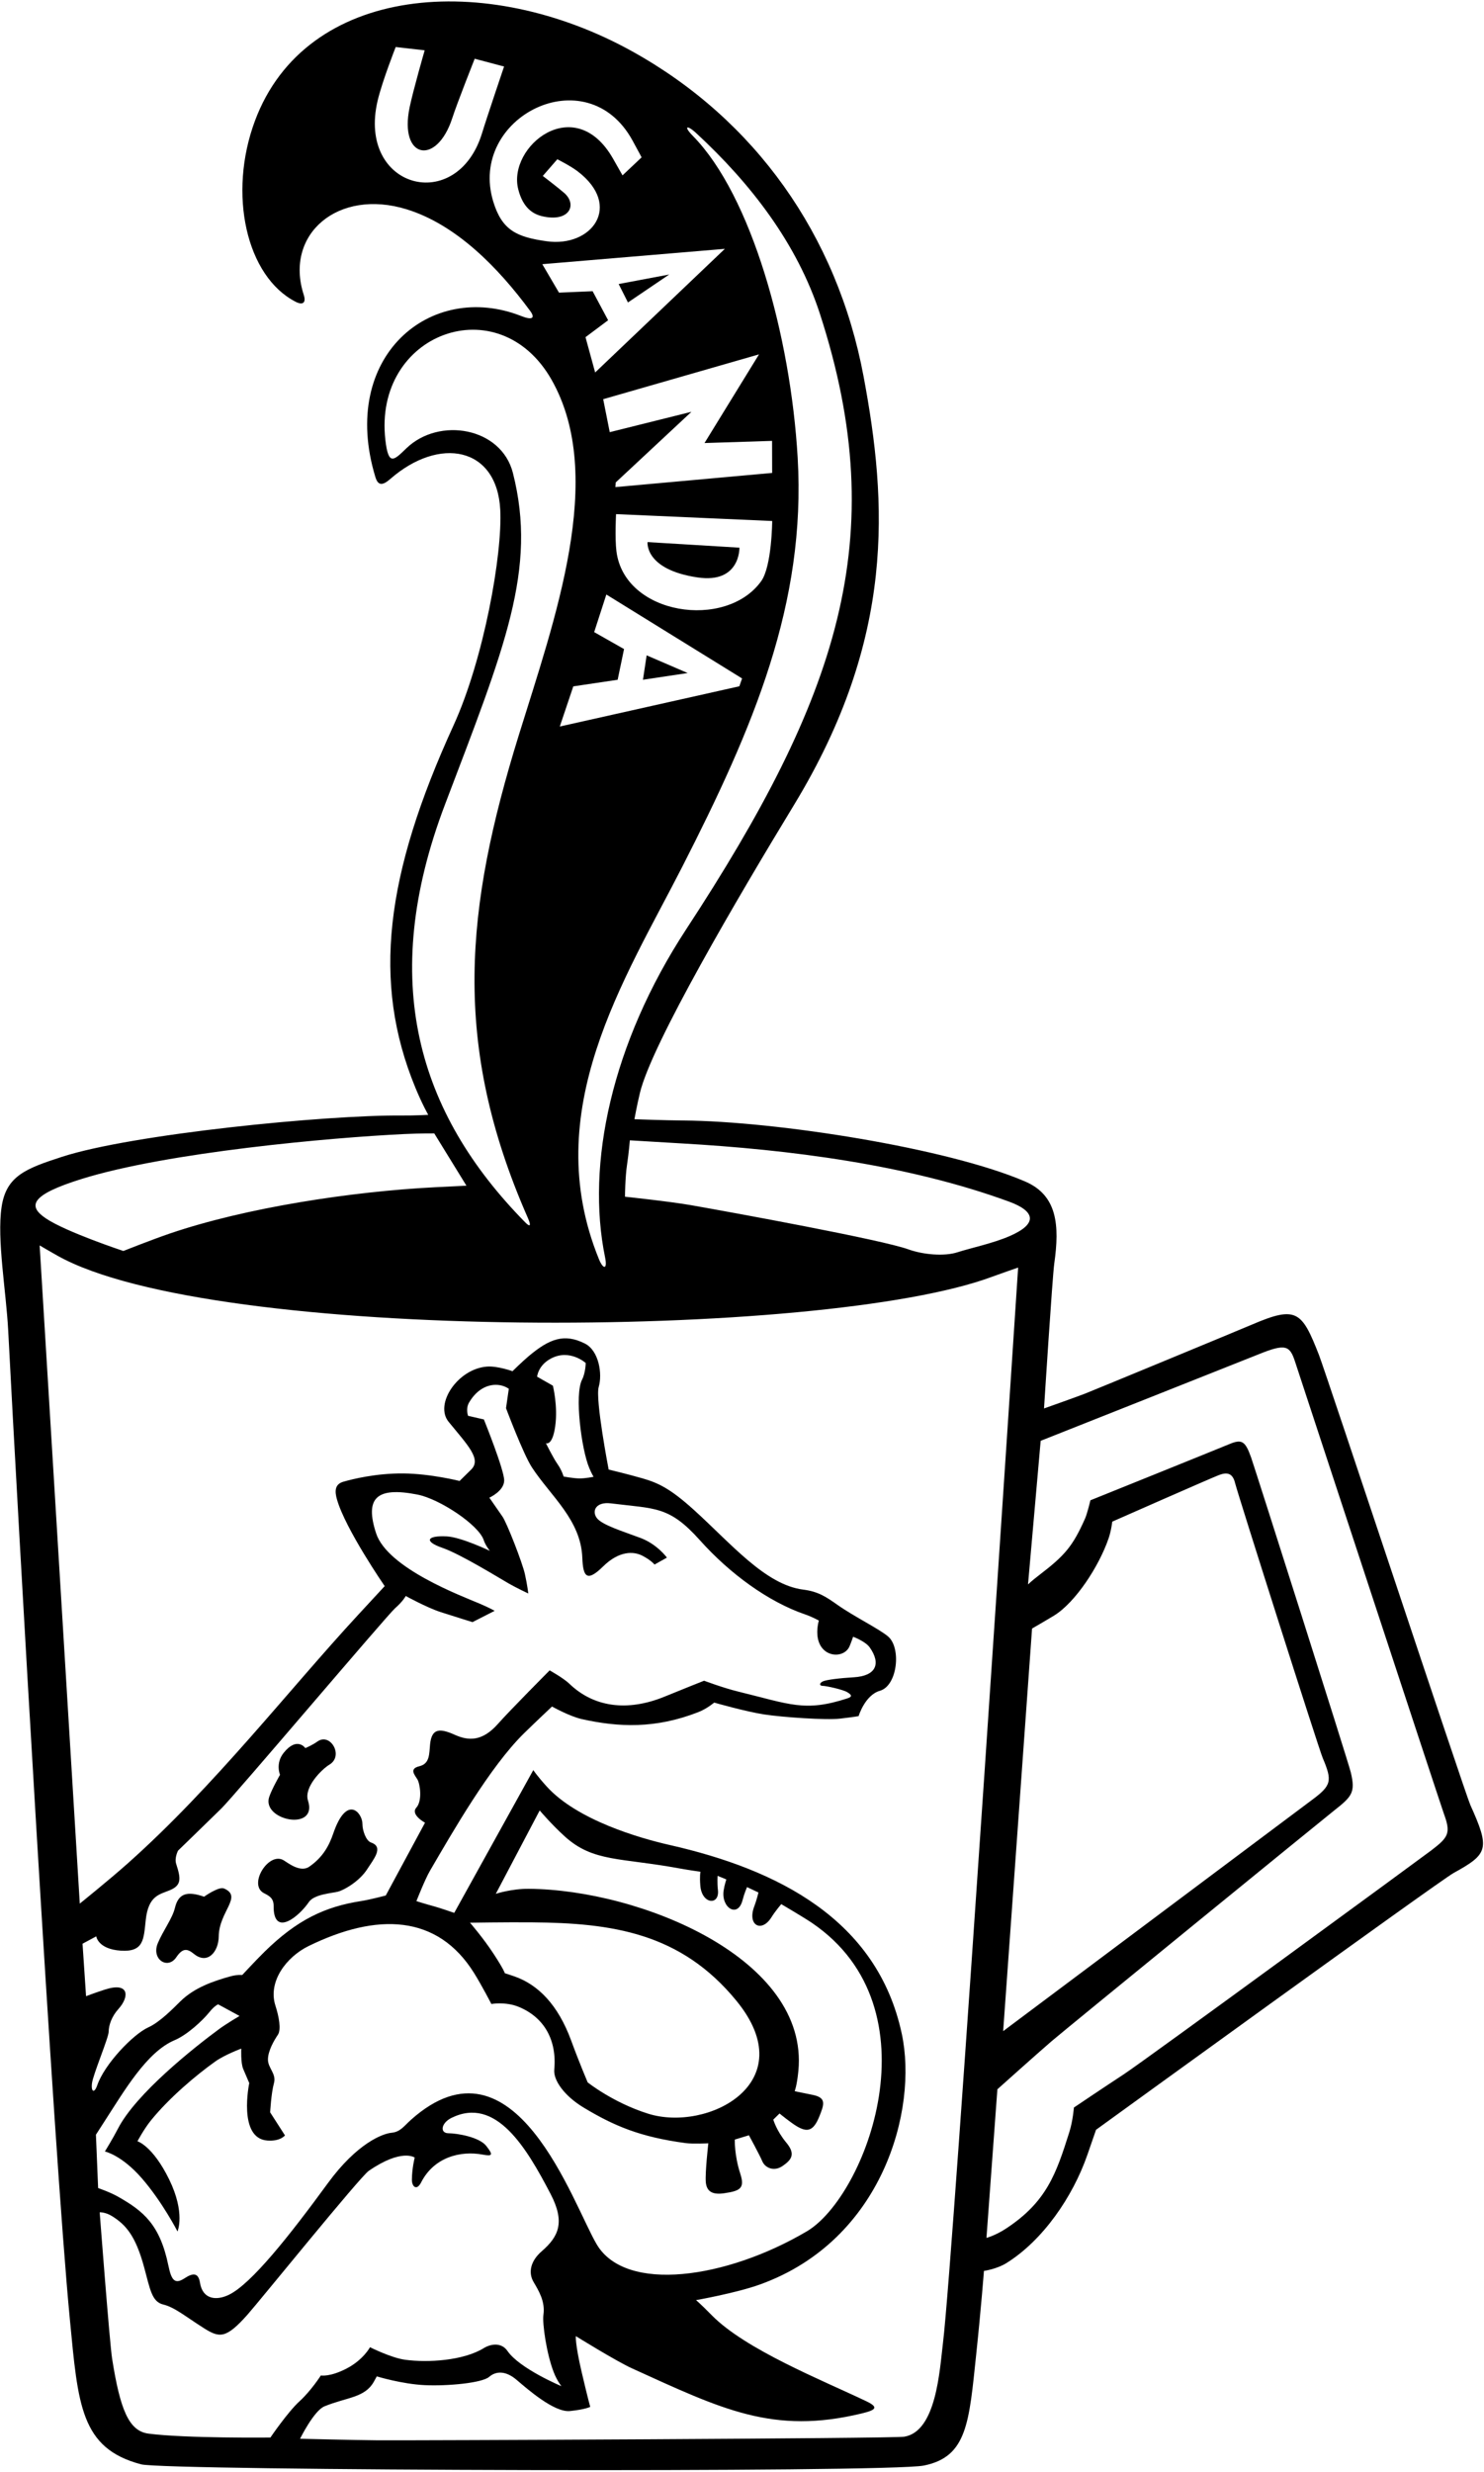 <?xml version="1.0" encoding="UTF-8"?>
<svg xmlns="http://www.w3.org/2000/svg" xmlns:xlink="http://www.w3.org/1999/xlink" width="421pt" height="701pt" viewBox="0 0 421 701" version="1.1">
<g id="surface1">
<path style=" stroke:none;fill-rule:nonzero;fill:rgb(0%,0%,0%);fill-opacity:1;" d="M 417.121 511.879 C 415.648 508.617 376.141 389.285 374.184 384.27 C 369.328 371.84 367.809 370.242 355.254 375.613 C 351.238 377.328 310.348 394.238 307.84 395.219 C 305.332 396.195 296.18 399.434 296.18 399.434 C 296.18 399.434 298.555 362.078 299.086 358.332 C 300.633 347.418 299.934 338.992 290.84 335.074 C 268.75 325.559 220.23 317.988 193.98 317.77 C 188.48 317.727 179.984 317.406 179.984 317.406 C 179.984 317.406 180.691 313.453 181.547 309.918 C 184.906 296.004 209.359 254.438 225.309 228.188 C 254.062 180.844 251.734 142.723 244.977 106.691 C 237.445 66.555 214.113 33.898 179.496 14.645 C 137.844 -8.527 86.746 -4.387 72.332 34.254 C 64.598 54.992 69.863 78.434 83.906 85.602 C 85.898 86.617 86.906 85.879 86.172 83.621 C 80.602 66.434 95.887 53.34 115.375 59.363 C 129.453 63.715 141.375 75.93 150.387 88.152 C 151.871 90.164 151.113 90.91 147.875 89.633 C 122.113 79.477 96.121 101.176 106.492 135.289 C 107.234 137.73 108.473 137.809 110.738 135.824 C 124.617 123.695 141 126.66 141.918 144.586 C 142.562 157.176 137.262 186.914 128.66 205.727 C 109.238 248.203 105.539 278.562 117.809 308.387 C 119.766 313.152 121.492 316.168 121.492 316.168 C 121.492 316.168 117.738 316.387 113.992 316.355 C 92.281 316.176 37.414 321.641 17.625 328.059 C 7.293 331.406 1.75 333.5 0.449 342.316 C -0.914 351.539 1.75 366.242 2.324 377.305 C 4.957 428.078 15.141 609.207 19.82 657.781 C 22.152 681.969 22.82 694.367 40.062 698.879 C 46.965 700.684 251.707 701.293 262.078 699.223 C 274.441 696.754 274.91 686.941 276.945 667.66 C 278.34 654.473 279.137 644.027 279.137 644.027 C 279.137 644.027 282.777 643.516 285.539 641.789 C 295.852 635.348 304.305 623.07 308.465 611.145 C 309.895 607.035 310.938 604 310.938 604 C 310.938 604 408.359 533.391 412.379 531.172 C 422.164 525.773 422.777 524.406 417.121 511.879 Z M 193.301 324.266 C 223.859 326.012 257.594 330.27 286.289 340.789 C 293.57 343.457 294.605 347 286.461 350.539 C 281.641 352.637 275.41 353.914 271.648 355.133 C 267.891 356.352 261.898 355.828 257.66 354.301 C 250.191 351.598 208.379 343.945 196.027 341.781 C 190.035 340.73 177.301 339.383 177.301 339.383 C 177.301 339.383 177.348 333.883 177.875 330.387 C 178.402 326.891 178.684 323.395 178.684 323.395 C 178.684 323.395 188.18 323.973 193.301 324.266 Z M 197.555 37.797 C 212.941 52.016 226.129 69.02 232.633 89.086 C 253.254 152.719 237.574 198.008 194.68 263.523 C 173.441 295.969 166.234 330.215 171.656 356.586 C 172.379 360.094 171.129 360.082 169.902 357.07 C 152.789 315.02 177.191 277.871 193.578 245.766 C 213.73 206.285 228.711 171.203 226.293 129.785 C 224.281 95.305 213.207 55.473 196.551 38.535 C 193.824 35.762 194.828 35.27 197.555 37.797 Z M 168.121 82.586 L 158.582 82.992 L 153.848 74.922 L 205.637 70.57 L 168.84 105.629 L 166.102 95.621 L 172.52 90.82 Z M 219.027 125.031 L 219.051 134.121 L 174.574 138.141 L 174.68 136.816 L 196.16 116.785 L 172.98 122.562 L 171.121 113.211 L 215.328 100.496 L 199.863 125.645 Z M 219.066 147.754 C 219.066 147.754 218.977 160.602 215.941 164.824 C 205.957 178.723 177.145 174.477 174.875 156.32 C 174.406 152.566 174.766 145.805 174.766 145.805 Z M 168.562 179.262 L 172.016 168.602 L 210.523 192.406 L 209.746 194.629 L 158.809 206.039 L 162.641 194.652 L 175.223 192.781 L 177.035 184.07 Z M 107.133 28.543 C 108.426 23.055 112.258 13.336 112.258 13.336 L 120.48 14.273 C 120.48 14.273 117.25 25.441 116.207 30.434 C 113.148 45.105 123.918 47.137 128.328 33.434 C 129.609 29.441 134.664 16.66 134.664 16.66 L 143 18.867 C 143 18.867 138.074 33.418 136.789 37.656 C 129.691 61.07 101.242 53.488 107.133 28.543 Z M 139.93 57.16 C 132.664 33.254 166.457 16.117 179.441 39.852 C 181.695 43.973 182.016 44.629 182.016 44.629 L 176.605 49.734 C 176.605 49.734 175.617 47.977 173.895 44.961 C 163.016 25.953 143.938 41.578 147.02 53.676 C 148.059 57.762 150.152 60.453 153.738 61.305 C 161.574 63.168 163.852 58.023 160.062 54.723 C 158.324 53.207 153.988 49.898 153.988 49.898 L 158.109 45.164 C 158.109 45.164 161.875 47.062 163.863 48.578 C 176.742 58.406 167.875 70.242 155.059 68.418 C 146.691 67.227 142.434 65.402 139.93 57.16 Z M 126.223 228.207 C 143.145 183.656 152.477 161.527 145.504 134.113 C 142.219 121.195 124.613 118.164 115.312 127.113 C 111.77 130.523 110.195 132.297 109.332 124.812 C 105.828 94.48 141.477 81.297 156.477 107.703 C 172.109 135.238 157.293 175.809 147.137 208.629 C 132.051 257.367 127.973 295.918 149.75 345.402 C 150.699 347.562 150.477 348.16 148.988 346.648 C 118.449 315.598 107.273 278.098 126.223 228.207 Z M 23.152 334.352 C 47.477 326.766 93.961 322.594 114.695 321.613 C 119.199 321.398 123.199 321.434 123.199 321.434 L 132.324 336.258 C 132.324 336.258 127.824 336.473 123.57 336.688 C 99.723 337.891 69.699 342.492 48.211 349.812 C 43.195 351.52 34.996 354.773 34.996 354.773 C 34.996 354.773 18.707 349.383 12.996 345.52 C 7.852 342.039 8.512 338.918 23.152 334.352 Z M 26.082 590.883 C 26.355 588.387 30.816 577.922 30.832 576.172 C 30.844 574.422 31.617 571.93 33.637 569.695 C 36.73 566.27 36.723 561.984 29.766 564.234 C 26.574 565.266 24.414 566.117 24.414 566.117 L 23.414 551.234 L 27.305 549.141 C 27.305 549.141 27.766 552.77 34.266 553.199 C 40.84 553.633 40.754 549.941 41.344 544.508 C 42.098 537.535 45.289 537.27 48.164 536.066 C 51.543 534.648 51.328 532.781 49.977 528.578 C 49.438 526.895 50.508 524.836 50.508 524.836 C 50.508 524.836 59.059 516.555 62.84 512.836 C 66.617 509.117 109.812 458.074 112.078 456.094 C 114.348 454.113 115.109 452.617 115.109 452.617 C 115.109 452.617 121.082 455.918 125.07 457.203 C 129.062 458.484 134.047 460.027 134.047 460.027 L 140.324 456.828 C 140.324 456.828 139.082 456.066 136.09 454.793 C 131.047 452.641 109.914 444.773 106.684 434.801 C 103.492 424.957 106.633 421.512 118.508 423.875 C 124.695 425.105 135.828 432.441 137.242 436.801 C 137.73 438.309 138.965 439.816 138.965 439.816 C 138.965 439.816 130.867 435.93 126.75 435.715 C 121.004 435.418 120.238 437.16 125.473 438.953 C 130.707 440.746 142.148 447.844 144.391 449.113 C 146.629 450.383 149.867 451.906 149.867 451.906 C 149.867 451.906 149.633 449.656 148.91 446.398 C 148.188 443.145 143.781 431.855 142.547 430.098 C 141.312 428.336 138.828 424.738 138.828 424.738 C 138.828 424.738 143.008 422.859 143.031 419.859 C 143.059 416.859 137.273 402.551 137.273 402.551 L 132.785 401.516 C 132.785 401.516 132.051 399.508 133.066 397.766 C 135.492 393.602 138.969 392.336 141.855 392.84 C 143.355 393.102 144.348 393.859 144.348 393.859 L 143.551 399.355 C 143.551 399.355 148.445 412.395 150.914 416.164 C 156.242 424.309 164.801 431.023 165.199 441.785 C 165.402 447.285 166.547 448.707 171.086 444.246 C 175.621 439.781 179.707 439.906 182.195 441.176 C 184.688 442.445 185.684 443.703 185.684 443.703 L 189.199 441.734 C 189.199 441.734 186.48 437.961 181.746 436.172 C 177.012 434.383 170.781 432.508 169.301 430.492 C 167.816 428.48 169.082 425.816 173.328 426.352 C 185.914 427.938 189.793 427.004 198.559 436.809 C 207.066 446.324 218.012 454.277 228.316 457.809 C 230.562 458.578 232.305 459.594 232.305 459.594 C 232.305 459.594 231.531 462.086 232.012 464.59 C 233.094 470.242 239.465 470.41 240.992 466.914 C 241.492 465.77 242.016 464.172 242.016 464.172 C 242.016 464.172 245.504 465.453 246.742 467.211 C 249.984 471.832 248.559 475.301 242.172 475.676 C 238.418 475.895 234.414 476.359 233.41 476.852 C 232.406 477.344 232.398 478.094 233.398 478.102 C 234.398 478.109 239.141 479.148 240.387 479.91 C 241.629 480.672 241.875 481.172 240.371 481.66 C 228.285 485.578 224.168 483.324 209.398 479.719 C 205.156 478.684 199.746 476.645 199.746 476.645 C 199.746 476.645 193.395 479.16 188.629 481.121 C 177.895 485.535 168.379 484.098 161.527 477.504 C 159.867 475.906 155.934 473.711 155.934 473.711 C 155.934 473.711 144.59 485.113 141.309 488.836 C 136.812 493.938 132.898 493.719 129.039 491.992 C 124.883 490.133 122.473 490.008 122.012 494.676 C 121.738 497.426 121.965 500.176 118.957 500.902 C 115.953 501.629 117.688 503.391 118.426 504.648 C 119.164 505.902 119.879 510.66 118.109 512.645 C 116.344 514.629 120.574 516.914 120.574 516.914 L 109.438 537.559 C 109.438 537.559 105.051 538.727 102.391 539.141 C 92.211 540.723 84.262 544.449 75.02 553.539 C 72.5 556.016 68.715 560.109 68.715 560.109 C 68.715 560.109 67.215 559.973 65.461 560.461 C 60.434 561.852 55.117 563.691 51.152 567.59 C 49.137 569.574 45.367 573.461 42.105 574.934 C 37.812 576.871 29.652 585.348 27.578 591.395 C 26.812 593.641 25.812 593.379 26.082 590.883 Z M 167.16 416.301 C 167.898 418.059 168.391 418.812 168.391 418.812 C 168.391 418.812 166.137 419.293 164.387 419.277 C 162.637 419.262 159.891 418.738 159.891 418.738 C 159.891 418.738 159.406 416.984 158.172 415.227 C 156.934 413.465 154.871 409.285 154.871 409.285 C 154.871 409.285 156.711 410.215 157.512 404.469 C 158.309 398.727 156.848 392.973 156.848 392.973 L 152.379 390.426 C 152.379 390.426 152.617 387.16 156.422 385.211 C 161.691 382.504 166.16 386.539 166.16 386.539 C 166.16 386.539 166.137 389.289 165.121 391.281 C 162.957 395.52 164.918 410.941 167.16 416.301 Z M 27.215 605.391 C 27.215 605.391 27.848 604.398 29.617 601.66 C 35.191 593.066 41.617 581.902 49.562 578.578 C 53.074 577.105 57.484 573.02 59.379 570.66 C 60.926 568.73 61.895 568.43 61.895 568.43 L 67.953 571.719 C 67.953 571.719 64.184 573.945 62.172 575.43 C 55.129 580.621 38.535 593.738 33.422 603.758 C 32.152 606.246 29.758 610.152 29.758 610.152 C 29.758 610.152 34.492 611.148 40.234 617.75 C 46.055 624.441 50.359 632.836 50.359 632.836 C 50.359 632.836 52.656 627.605 47.984 618.066 C 43.312 608.527 38.996 607.25 38.996 607.25 C 38.996 607.25 40.852 603.754 42.871 601.273 C 48.102 594.848 55.594 588.543 61.012 584.672 C 63.777 582.695 68.449 580.98 68.449 580.98 C 68.449 580.98 68.258 584.984 68.992 586.738 C 69.73 588.496 70.711 590.754 70.711 590.754 C 70.711 590.754 67.414 606.414 75.824 607.047 C 79.574 607.328 80.84 605.59 80.84 605.59 L 76.641 599.055 C 76.641 599.055 76.938 593.555 77.711 590.812 C 78.484 588.066 75.996 586.547 76.016 584.047 C 76.035 581.547 77.812 578.562 78.824 577.07 C 79.836 575.578 79.117 571.832 78.145 568.824 C 75.926 561.98 81.246 554.98 87.535 551.898 C 106.895 542.418 124.113 542.824 134.531 559.613 C 136.777 563.23 139.398 568.324 139.398 568.324 C 139.398 568.324 143.395 567.598 147.133 569.129 C 154.406 572.109 158.016 578.559 157.242 586.973 C 156.969 589.969 160.105 594.406 165.578 597.703 C 174.211 602.902 181.605 606.051 194.57 607.781 C 196.57 608.047 200.945 607.836 200.945 607.836 C 200.945 607.836 200.004 616.078 200.23 618.828 C 200.457 621.582 202.199 622.473 205.453 621.996 C 210.086 621.324 211.344 620.551 210 616.41 C 208.297 611.148 208.457 606.773 208.457 606.773 L 212.465 605.555 C 212.465 605.555 215.543 611.207 216.277 612.965 C 217.016 614.719 219.504 615.988 222.02 614.262 C 224.531 612.531 225.797 610.918 223.074 607.645 C 220.246 604.242 219.379 601.113 219.379 601.113 L 221.145 599.379 C 221.145 599.379 224.371 602.031 226.113 603.043 C 228.988 604.719 230.711 604.43 232.387 600.348 C 233.914 596.609 234.43 594.863 230.438 594.078 C 226.441 593.297 225.445 593.039 225.445 593.039 C 225.445 593.039 226.082 591.543 226.492 587.297 C 229.57 555.457 181.641 535.922 150.047 535.66 C 145.047 535.617 140.656 537.082 140.656 537.082 L 153.105 513.438 C 153.105 513.438 156.574 517.527 160.293 520.871 C 168.34 528.109 175.973 526.785 192.844 529.891 C 195.316 530.348 198.711 530.816 198.711 530.816 C 198.711 530.816 198.449 532.062 198.68 534.816 C 199.113 540.07 204.191 540.48 203.668 535.98 C 203.434 533.98 203.578 531.98 203.578 531.98 L 206.066 533 C 206.066 533 205.559 534.371 205.293 536.121 C 204.547 541.047 209.316 544.043 210.645 538.914 C 211.16 536.918 211.926 535.176 211.926 535.176 L 215.164 536.703 C 215.164 536.703 214.66 538.871 214.008 540.566 C 211.895 546.031 216.051 548.227 218.855 543.73 C 219.977 541.934 221.637 540.004 221.637 540.004 C 221.637 540.004 228.105 543.809 230.344 545.328 C 266.18 569.652 245.656 622.93 228.863 632.816 C 205.98 646.289 177.574 650.312 169.332 636.574 C 162.598 625.344 146.09 574.887 116.625 601.137 C 114.641 602.902 113.598 604.609 111.094 604.84 C 108.594 605.07 101.32 607.758 92.977 619.188 C 81.988 634.234 71.277 647.688 64.973 650.773 C 61.344 652.551 57.484 652.086 56.738 647.387 C 56.266 644.383 54.637 644.621 52.375 646.102 C 49.633 647.898 48.641 646.75 47.781 642.562 C 45.379 630.887 40.738 627.078 33.441 622.945 C 31.203 621.676 27.836 620.523 27.836 620.523 Z M 133.34 545.273 C 133.34 545.273 143.59 545.105 150.84 545.168 C 173.645 545.355 193.098 548.102 208.906 567.398 C 227.969 590.66 200.762 604.73 183.891 599.441 C 173.914 596.316 166.715 590.551 166.715 590.551 C 166.715 590.551 164.262 584.781 162.062 578.762 C 158.32 568.52 152.656 562.875 146.039 560.531 C 144.297 559.914 143.223 559.605 143.223 559.605 C 143.223 559.605 142.98 558.602 140.016 554.078 C 137.055 549.555 133.34 545.273 133.34 545.273 Z M 76.707 691.281 C 76.707 691.281 52.551 691.535 42.105 690.164 C 36.52 689.434 34.078 683.27 31.809 668.934 C 31.098 664.426 28.281 627.402 28.281 627.402 C 28.281 627.402 29.898 627.285 31.891 628.551 C 35.648 630.945 38.438 633.945 40.891 642.992 C 42.59 649.258 43.066 652.773 46.309 653.551 C 49.555 654.328 52.648 656.98 57.871 660.277 C 62.258 663.043 64.098 663.297 70.152 656.496 C 73.684 652.527 102.109 617.363 104.625 615.637 C 113.996 609.191 117.648 611.883 117.648 611.883 C 117.648 611.883 116.879 614.895 116.852 618.137 C 116.836 620.137 118.207 621.398 119.477 618.91 C 123.117 611.781 130.617 609.832 137.043 611.055 C 139.789 611.578 139.918 611.082 137.938 608.566 C 135.961 606.047 129.723 605.004 127.223 604.98 C 124.723 604.961 125.105 602.082 128.117 600.605 C 140.637 594.48 149.262 608.879 156.199 622.203 C 160.383 630.238 158.477 634.293 153.695 638.438 C 150.332 641.352 149.891 644.652 151.371 647.164 C 152.848 649.676 154.699 652.691 154.168 656.438 C 153.809 658.965 155.074 667.559 157.074 672.719 C 158.039 675.211 159.27 676.711 159.27 676.711 C 159.27 676.711 147.414 671.742 143.969 666.73 C 142.242 664.219 139.23 664.699 137.223 665.93 C 131.414 669.492 121.395 670.082 114.957 669.223 C 110.961 668.688 104.969 665.66 104.969 665.66 C 104.969 665.66 103.066 669.262 98.293 671.723 C 93.523 674.184 91.027 673.668 91.027 673.668 C 91.027 673.668 88.242 678.023 84.969 680.996 C 81.691 683.969 76.707 691.281 76.707 691.281 Z M 267.52 664.402 C 266.559 672.27 265.633 689.539 256.543 691.039 C 253.328 691.566 116.047 692.133 107.121 692.059 C 100.617 692.004 85.125 691.625 85.125 691.625 C 85.125 691.625 89.051 683.645 92.059 682.422 C 98.52 679.793 103.465 680.027 106.051 675.457 C 106.531 674.602 106.891 673.93 106.891 673.93 C 106.891 673.93 114.004 676.113 120.5 676.418 C 126.996 676.723 136.758 675.805 138.77 674.07 C 140.785 672.336 143.535 672.359 146.516 674.887 C 149.492 677.41 157.188 684.223 161.691 683.762 C 166.195 683.297 167.453 682.562 167.453 682.562 C 167.453 682.562 166.965 681.055 165.031 672.789 C 163.102 664.523 163.367 662.523 163.367 662.523 C 163.367 662.523 174.809 669.621 179.289 671.656 C 204.816 683.254 219.266 690.52 244.438 684.449 C 248.445 683.48 249.449 682.738 245.715 680.957 C 233.199 674.988 211.508 666.344 201.918 656.594 C 198.445 653.066 197.453 652.309 197.453 652.309 C 197.453 652.309 208.875 650.297 215.645 647.852 C 250.41 635.305 260.434 598.34 255.832 576.789 C 248.883 544.254 220.434 530.141 190.023 523.242 C 181.562 521.324 163.734 516.223 155.035 506.578 C 152.312 503.555 151.293 501.992 151.293 501.992 L 128.863 542.484 C 128.863 542.484 124.715 541.051 123.246 540.656 C 120.566 539.934 118.133 539.152 118.133 539.152 C 118.133 539.152 120.539 533 122.016 530.477 C 128.449 519.465 138.949 501.109 148.633 491.586 C 151.656 488.613 156.602 483.965 156.602 483.965 C 156.602 483.965 161.578 486.758 165.07 487.535 C 175.496 489.859 185.934 490.305 198.09 485.559 C 200.598 484.578 202.609 482.848 202.609 482.848 C 202.609 482.848 211.59 485.422 216.832 486.215 C 222.074 487.008 234.32 487.859 238.324 487.395 C 242.328 486.926 243.578 486.688 243.578 486.688 C 243.578 486.688 245.371 480.711 249.629 479.496 C 254.609 478.074 255.738 467.316 251.938 464.094 C 249.406 461.949 242.273 458.438 237.59 455.137 C 234.359 452.859 232.121 451.348 227.879 450.812 C 217.105 449.453 207.395 437.734 196.836 428.188 C 190.137 422.133 186.723 420.535 182.23 419.246 C 177.742 417.961 172.672 416.762 172.672 416.762 C 172.672 416.762 168.824 396.812 169.852 393.32 C 170.953 389.594 169.871 383.02 165.953 381.039 C 160.059 378.059 155.852 379.66 149.926 384.656 C 148.16 386.141 145.391 388.867 145.391 388.867 C 145.391 388.867 141.152 387.336 138.148 387.559 C 129.867 388.18 123.164 398.191 127.27 403.219 C 132.734 409.91 136.66 413.816 133.656 416.773 C 131.641 418.754 130.379 419.996 130.379 419.996 C 130.379 419.996 122.148 417.926 114.398 417.863 C 106.648 417.797 99.883 419.492 97.379 420.223 C 94.871 420.949 94.977 423.055 95.586 425.207 C 97.957 433.609 109.133 449.82 109.133 449.82 C 109.133 449.82 106.609 452.547 101.562 458.008 C 81.871 479.309 60.809 506.594 36.227 528.465 C 30.938 533.172 22.633 539.852 22.633 539.852 L 11.246 353.191 C 11.246 353.191 13.496 354.539 16.336 356.129 C 60.344 380.781 233.398 379.965 281.426 362.09 C 283.414 361.348 288.836 359.473 288.836 359.473 C 288.836 359.473 270.48 640.184 267.52 664.402 Z M 292.785 461.844 C 292.785 461.844 297.059 459.379 299.066 458.148 C 305.027 454.488 311.754 444.289 314.5 436.273 C 315.27 434.031 315.539 431.531 315.539 431.531 C 315.539 431.531 343.895 419.02 345.898 418.285 C 347.906 417.551 349.656 417.566 350.379 420.57 C 351.105 423.578 374.09 495.836 375.234 498.531 C 378.016 505.094 377.75 506.344 372.133 510.504 C 369.578 512.398 284.59 576.027 284.59 576.027 Z M 406.016 524.785 C 403.754 526.52 324.77 584.363 318.738 588.312 C 312.703 592.262 304.656 597.695 304.656 597.695 C 304.656 597.695 304.379 601.445 303.352 604.684 C 299.672 616.293 297.016 624.414 285.371 632.035 C 282.355 634.012 279.852 634.656 279.852 634.656 L 282.949 592.516 C 282.949 592.516 294.285 582.359 298.312 578.895 C 302.344 575.426 375.844 515.535 378.359 513.559 C 383.531 509.488 384.598 508.387 383.199 502.598 C 382.477 499.59 355.918 416.117 354.941 413.359 C 353.262 408.617 352.285 408.066 348.723 409.559 C 345.211 411.027 309.34 425.48 309.34 425.48 C 309.34 425.48 308.477 429.188 307.797 430.719 C 304.32 438.508 302.117 441.105 294.914 446.613 C 292.648 448.344 291.641 449.336 291.641 449.336 L 295.23 408.613 C 295.23 408.613 353.922 385.352 356.934 384.125 C 364.707 380.961 365.902 381.539 367.414 386.215 C 368.637 389.973 408.809 512.152 409.602 514.316 C 411.652 519.895 410.949 521.016 406.016 524.785 "/>
<path style=" stroke:none;fill-rule:nonzero;fill:rgb(0%,0%,0%);fill-opacity:1;" d="M 183.449 185.855 L 182.402 192.773 L 195.086 190.871 L 183.449 185.855 "/>
<path style=" stroke:none;fill-rule:nonzero;fill:rgb(0%,0%,0%);fill-opacity:1;" d="M 197.891 163.758 C 210.074 165.566 209.77 155.316 209.77 155.316 L 183.703 153.738 C 183.703 153.738 182.805 161.52 197.891 163.758 "/>
<path style=" stroke:none;fill-rule:nonzero;fill:rgb(0%,0%,0%);fill-opacity:1;" d="M 189.852 77.848 L 175.508 80.547 L 178.145 85.781 L 189.852 77.848 "/>
<path style=" stroke:none;fill-rule:nonzero;fill:rgb(0%,0%,0%);fill-opacity:1;" d="M 50.008 555.078 C 51.848 552.367 53.125 552.586 55.016 554.121 C 58.906 557.285 62.02 553.465 62.055 549.18 C 62.113 542.098 68.941 537.871 63.543 535.566 C 62.051 534.93 57.898 537.895 57.898 537.895 C 53.258 536.305 50.648 536.805 49.621 541.078 C 48.906 544.059 46.359 547.359 44.789 551.035 C 42.836 555.617 47.555 558.691 50.008 555.078 "/>
<path style=" stroke:none;fill-rule:nonzero;fill:rgb(0%,0%,0%);fill-opacity:1;" d="M 74.906 536.91 C 76.402 537.676 77.648 538.309 77.629 540.559 C 77.555 549.477 84.77 543.617 87.637 539.395 C 89.156 537.156 94.371 536.887 95.91 536.461 C 97.691 535.969 101.996 533.52 104.215 530.031 C 105.949 527.309 108.977 523.805 105.277 522.539 C 103.781 522.027 102.809 519.02 102.82 517.27 C 102.848 514.184 98.41 508.676 94.551 519.949 C 93.406 523.289 91.691 526.66 87.719 529.395 C 85.207 531.121 81.73 528.344 80.484 527.582 C 76.219 524.977 70.273 534.547 74.906 536.91 "/>
<path style=" stroke:none;fill-rule:nonzero;fill:rgb(0%,0%,0%);fill-opacity:1;" d="M 87.375 510.641 C 86.152 506.859 91.277 501.754 93.461 500.441 C 97.613 497.945 93.703 491.23 90.016 493.91 C 88.66 494.898 86.625 495.758 86.625 495.758 C 86.625 495.758 84.289 492.355 80.488 497.082 C 78.055 500.113 79.438 503.324 79.438 503.324 C 79.438 503.324 77.152 507.305 76.387 509.547 C 74.082 516.27 90.266 519.551 87.375 510.641 "/>
</g>
</svg>

